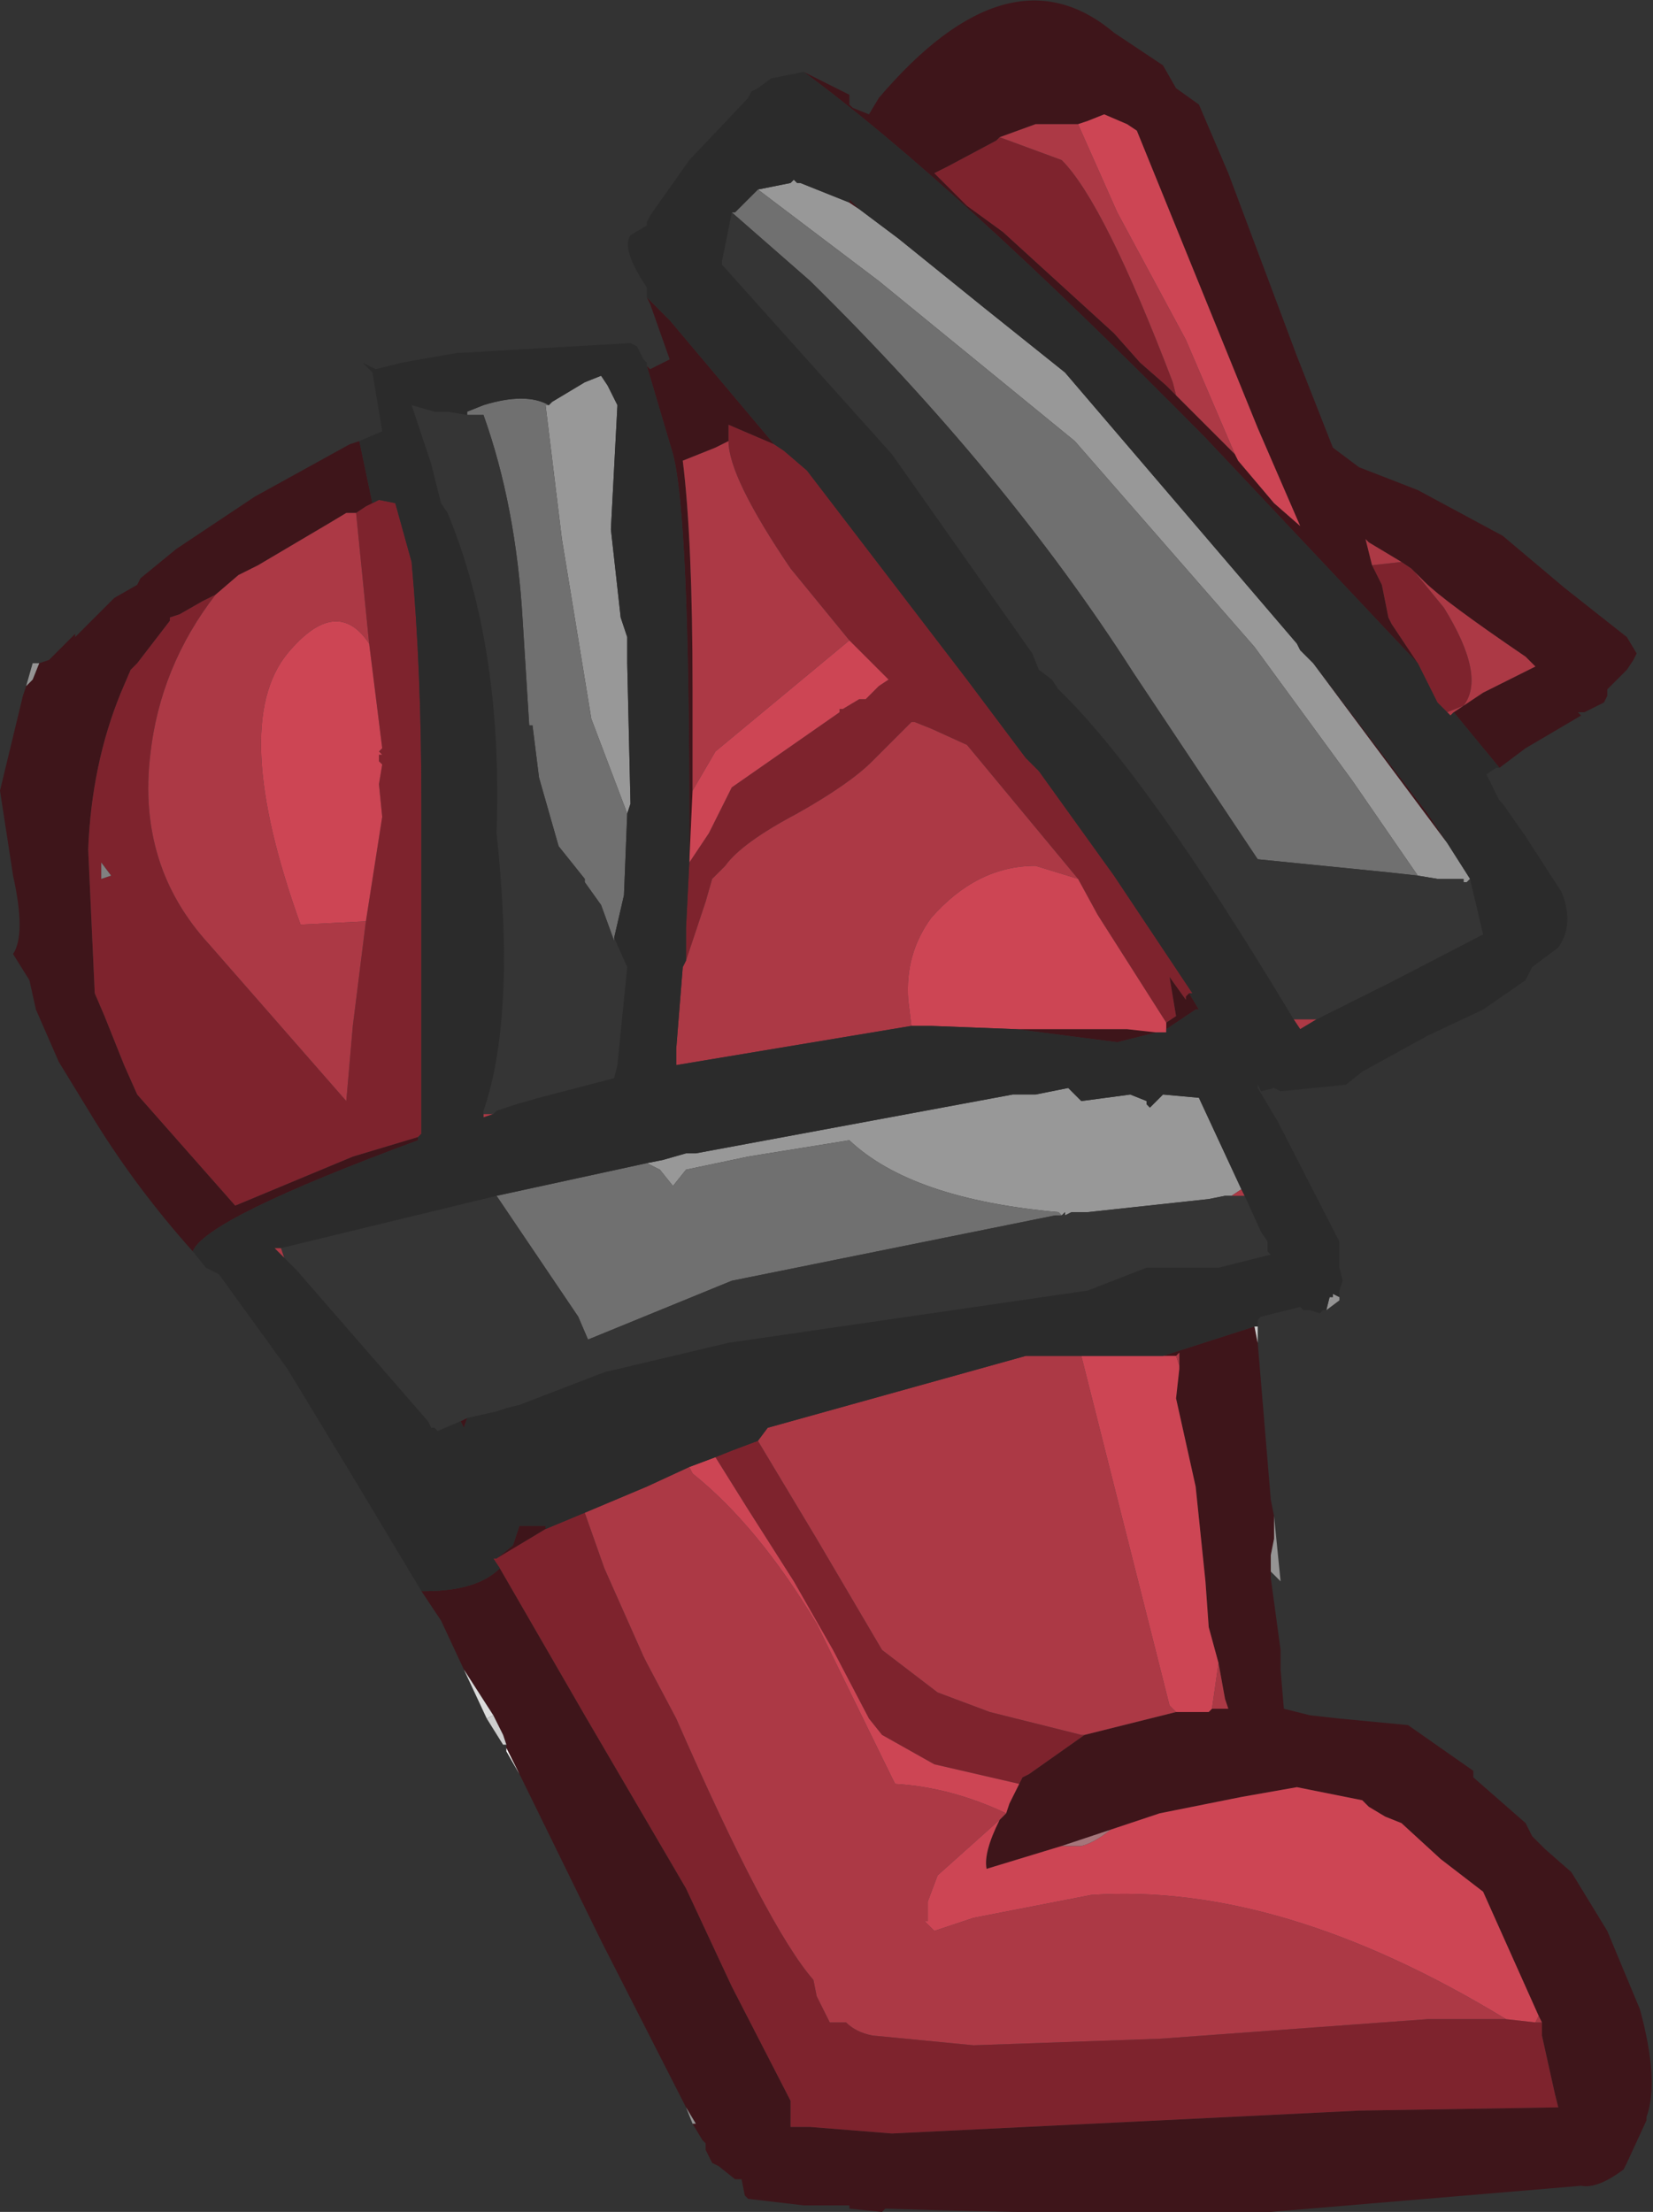 <?xml version="1.0" encoding="UTF-8" standalone="no"?>
<svg xmlns:ffdec="https://www.free-decompiler.com/flash" xmlns:xlink="http://www.w3.org/1999/xlink" ffdec:objectType="shape" height="33.85px" width="25.3px" xmlns="http://www.w3.org/2000/svg">
  <rect width="100%" height="100%" fill="#333333" stroke="none"/>
  <g transform="matrix(1.0, 0.0, 0.0, 1.0, 13.05, 36.05)">
    <path d="M0.1 -32.85 L0.7 -32.4 2.0 -31.35 3.25 -30.35 6.8 -26.2 6.85 -26.1 7.0 -25.95 7.05 -25.9 9.1 -23.15 9.45 -22.6 9.4 -22.55 9.35 -22.55 9.35 -22.6 8.95 -22.6 8.65 -22.65 7.65 -24.1 6.15 -26.15 3.4 -29.3 0.4 -31.75 -1.45 -33.15 -0.95 -33.25 -0.9 -33.3 -0.85 -33.25 -0.8 -33.25 -0.05 -32.95 0.1 -32.85 M-3.15 -18.25 L-2.9 -18.3 -2.55 -18.4 -2.4 -18.4 2.45 -19.3 2.8 -19.3 3.3 -19.4 3.5 -19.2 4.25 -19.3 4.5 -19.2 4.5 -19.15 4.55 -19.1 4.75 -19.3 5.3 -19.25 5.95 -17.85 5.8 -17.75 5.7 -17.75 5.45 -17.7 3.6 -17.5 3.35 -17.5 3.25 -17.45 3.25 -17.5 3.2 -17.45 3.15 -17.5 Q0.9 -17.7 -0.05 -18.6 L-1.6 -18.35 -2.55 -18.15 -2.75 -17.9 -2.95 -18.15 -3.15 -18.25 M-4.65 -29.85 L-4.6 -29.9 -4.1 -30.2 -3.85 -30.3 -3.75 -30.15 -3.6 -29.85 -3.7 -27.95 -3.55 -26.6 -3.45 -26.3 -3.45 -25.9 -3.4 -23.75 -3.45 -23.6 -4.0 -25.05 -4.45 -27.8 -4.7 -29.85 -4.65 -29.85" fill="#989898" fill-rule="evenodd" stroke="none"/>
    <path d="M-0.75 -34.95 L-0.05 -34.6 -0.05 -34.45 0.0 -34.4 0.25 -34.3 0.4 -34.55 Q2.4 -36.9 4.0 -35.55 L4.75 -35.05 4.95 -34.7 5.3 -34.45 5.75 -33.4 6.05 -32.6 6.8 -30.6 7.35 -29.2 7.75 -28.9 8.65 -28.55 9.95 -27.85 10.9 -27.05 11.85 -26.3 12.0 -26.05 11.95 -25.95 11.85 -25.8 11.65 -25.6 11.55 -25.5 11.55 -25.4 11.5 -25.3 11.2 -25.15 11.1 -25.15 11.15 -25.1 10.3 -24.6 9.9 -24.3 9.2 -25.15 9.35 -25.25 9.65 -25.45 10.45 -25.85 10.3 -26.0 Q9.05 -26.85 8.75 -27.15 L8.6 -27.3 8.55 -27.35 8.4 -27.45 7.9 -27.75 7.85 -27.8 7.95 -27.4 8.1 -27.1 8.2 -26.6 8.25 -26.5 8.65 -25.9 5.4 -29.35 Q1.5 -33.3 -0.75 -34.95 M6.2 -15.5 L6.4 -13.1 6.45 -12.85 6.45 -12.5 6.4 -12.25 6.4 -12.0 6.4 -11.9 6.55 -10.8 6.55 -10.5 6.6 -9.9 7.0 -9.8 7.45 -9.75 8.5 -9.65 9.5 -8.95 9.5 -8.85 10.3 -8.15 10.4 -7.95 10.6 -7.75 11.0 -7.4 11.55 -6.5 12.05 -5.3 Q12.35 -4.2 12.15 -3.65 L12.15 -3.6 11.85 -2.95 11.8 -2.85 Q11.4 -2.55 11.15 -2.6 L6.4 -2.2 Q3.5 -2.15 0.5 -2.25 L0.45 -2.2 -0.05 -2.25 -0.05 -2.3 -0.75 -2.3 -1.6 -2.4 -1.65 -2.45 -1.7 -2.7 -1.8 -2.7 -2.05 -2.9 -2.15 -2.95 -2.25 -3.15 -2.25 -3.25 -2.3 -3.3 -2.45 -3.55 -2.4 -3.55 -2.55 -3.8 -3.85 -6.35 -5.05 -8.8 -5.1 -8.9 -5.3 -9.3 -5.3 -9.35 -5.35 -9.5 -5.5 -9.8 -5.95 -10.5 -6.3 -11.25 -6.6 -11.7 -6.55 -11.7 Q-5.75 -11.7 -5.4 -12.05 L-4.1 -9.8 -2.55 -7.15 -1.85 -5.65 -0.95 -3.9 -0.95 -3.5 -0.65 -3.5 0.6 -3.4 7.75 -3.75 10.8 -3.8 10.75 -4.0 10.55 -4.9 10.55 -5.1 10.5 -5.2 9.65 -7.1 9.0 -7.6 8.4 -8.15 8.15 -8.25 7.9 -8.4 7.8 -8.5 6.8 -8.7 5.95 -8.55 4.7 -8.3 3.95 -8.05 3.2 -7.8 2.05 -7.45 Q2.0 -7.7 2.25 -8.2 L2.35 -8.3 2.4 -8.45 2.55 -8.75 2.6 -8.85 2.7 -8.9 3.55 -9.5 4.95 -9.85 5.0 -9.85 5.05 -9.85 5.45 -9.85 5.5 -9.9 5.75 -9.9 5.7 -10.05 5.6 -10.6 5.45 -11.15 5.4 -11.85 5.25 -13.3 4.95 -14.65 5.0 -15.1 5.0 -15.15 5.0 -15.35 4.95 -15.3 4.75 -15.3 6.15 -15.75 6.2 -15.5 M-10.1 -16.9 Q-10.95 -17.85 -11.6 -18.9 L-12.15 -19.8 -12.5 -20.6 -12.6 -21.05 -12.85 -21.45 Q-12.65 -21.75 -12.85 -22.65 L-13.05 -23.95 -12.7 -25.4 -12.65 -25.55 -12.55 -25.65 -12.45 -25.9 -12.3 -25.95 -11.9 -26.35 -11.9 -26.3 -11.3 -26.9 -10.95 -27.1 -10.9 -27.2 -10.35 -27.65 -9.45 -28.25 -9.15 -28.45 -7.7 -29.25 -7.55 -29.3 -7.35 -28.35 -7.45 -28.3 -7.6 -28.2 -7.75 -28.2 -8.0 -28.05 -9.1 -27.4 -9.4 -27.25 -9.75 -26.95 -9.95 -26.85 -10.3 -26.65 -10.45 -26.6 -10.45 -26.55 -10.95 -25.9 -11.05 -25.8 -11.2 -25.45 Q-11.65 -24.35 -11.7 -23.05 L-11.6 -20.85 -11.45 -20.5 -11.15 -19.75 -10.95 -19.3 -9.45 -17.6 -7.65 -18.35 -6.65 -18.65 -6.65 -18.6 Q-9.9 -17.4 -10.1 -16.9 M-3.15 -30.45 L-3.1 -30.4 -2.8 -30.55 -3.1 -31.4 -3.15 -31.5 -2.8 -31.15 -1.2 -29.25 -1.9 -29.55 -1.9 -29.3 -2.1 -29.2 -2.6 -29.0 Q-2.45 -27.8 -2.45 -25.5 L-2.45 -25.45 -2.45 -23.95 -2.5 -22.85 -2.5 -23.45 Q-2.5 -28.15 -2.75 -29.1 L-3.15 -30.45 M5.85 -29.1 L5.9 -29.0 6.45 -28.35 6.85 -28.0 6.2 -29.5 4.35 -34.05 4.2 -34.15 3.85 -34.3 3.6 -34.2 3.45 -34.15 2.8 -34.15 2.25 -33.95 2.2 -33.9 1.45 -33.5 1.25 -33.4 1.75 -32.9 2.3 -32.5 4.0 -30.95 4.4 -30.5 4.8 -30.15 4.95 -30.0 5.85 -29.1 M7.05 -25.9 L8.8 -23.6 9.1 -23.15 7.05 -25.9 M-0.05 -32.95 L-0.05 -33.0 0.1 -32.85 -0.05 -32.95 M4.8 -20.4 L4.95 -20.5 4.85 -21.1 5.1 -20.75 5.1 -20.8 5.15 -20.85 5.3 -20.6 5.25 -20.6 4.8 -20.3 4.8 -20.4 M2.5 -20.3 L4.2 -20.3 4.65 -20.25 4.05 -20.1 2.5 -20.3 M-5.9 -14.35 L-5.95 -14.2 -6.0 -14.3 -5.9 -14.35 M-4.7 -12.65 L-5.45 -12.2 -5.2 -12.4 -5.1 -12.7 -4.7 -12.7 -4.7 -12.65" fill="#3e151a" fill-rule="evenodd" stroke="none"/>
    <path d="M-1.85 -32.8 L-1.8 -32.8 -1.45 -33.15 0.4 -31.75 3.4 -29.3 6.15 -26.15 7.65 -24.1 8.65 -22.65 8.2 -22.7 6.2 -22.9 4.3 -25.75 Q2.35 -28.8 -0.65 -31.75 L-1.85 -32.8 M-5.45 -17.75 L-3.15 -18.25 -2.95 -18.15 -2.75 -17.9 -2.55 -18.15 -1.6 -18.35 -0.05 -18.6 Q0.9 -17.7 3.15 -17.5 L3.2 -17.45 3.1 -17.45 -1.85 -16.45 -4.05 -15.55 -4.2 -15.9 -5.45 -17.75 M-5.9 -29.7 L-5.9 -29.75 -5.65 -29.85 Q-5.0 -30.05 -4.65 -29.85 L-4.7 -29.85 -4.45 -27.8 -4.0 -25.05 -3.45 -23.6 -3.5 -22.35 -3.65 -21.7 -3.65 -21.65 -3.85 -22.2 -4.1 -22.55 -4.1 -22.6 -4.5 -23.1 -4.8 -24.15 -4.9 -24.95 -4.95 -24.95 -5.05 -26.55 Q-5.15 -28.3 -5.65 -29.7 L-5.9 -29.7" fill="#707070" fill-rule="evenodd" stroke="none"/>
    <path d="M9.45 -22.6 L9.65 -21.75 8.3 -21.05 7.2 -20.5 7.1 -20.45 6.75 -20.45 Q4.5 -24.2 3.15 -25.5 L3.05 -25.65 2.85 -25.8 2.75 -26.05 0.6 -29.1 -2.0 -32.0 -2.0 -32.05 -1.85 -32.8 -0.65 -31.75 Q2.35 -28.8 4.3 -25.75 L6.2 -22.9 8.2 -22.7 8.65 -22.65 8.95 -22.6 9.35 -22.6 9.35 -22.55 9.4 -22.55 9.45 -22.6 M6.0 -17.75 L6.25 -17.2 6.35 -17.05 6.35 -16.9 6.4 -16.85 5.6 -16.65 4.5 -16.65 3.6 -16.3 -1.9 -15.5 -3.8 -15.05 -5.1 -14.55 -5.3 -14.5 -5.45 -14.45 -5.9 -14.35 -6.0 -14.3 -6.35 -14.15 -6.4 -14.2 -6.45 -14.2 -6.5 -14.3 -8.5 -16.6 -8.7 -16.8 -8.75 -16.95 -5.45 -17.75 -4.2 -15.9 -4.05 -15.55 -1.85 -16.45 3.1 -17.45 3.2 -17.45 3.25 -17.5 3.25 -17.45 3.35 -17.5 3.6 -17.5 5.45 -17.7 5.7 -17.75 5.8 -17.75 6.0 -17.75 M-5.65 -19.0 L-5.65 -19.05 Q-5.15 -20.5 -5.45 -23.3 -5.35 -26.15 -6.2 -28.2 L-6.3 -28.35 -6.45 -28.95 -6.75 -29.85 -6.4 -29.75 -6.2 -29.75 -5.9 -29.7 -5.65 -29.7 Q-5.15 -28.3 -5.05 -26.55 L-4.95 -24.95 -4.9 -24.95 -4.8 -24.15 -4.5 -23.1 -4.1 -22.6 -4.1 -22.55 -3.85 -22.2 -3.65 -21.65 -3.65 -21.7 -3.45 -21.25 -3.6 -19.75 -3.65 -19.55 -4.8 -19.25 -5.15 -19.15 -5.45 -19.05 -5.5 -19.0 -5.6 -19.0 -5.65 -19.0" fill="#353535" fill-rule="evenodd" stroke="none"/>
    <path d="M8.65 -25.9 L8.25 -26.5 8.2 -26.6 8.1 -27.1 7.95 -27.4 8.4 -27.45 8.55 -27.35 8.6 -27.3 9.05 -26.75 Q9.7 -25.7 9.35 -25.25 L9.1 -25.15 8.95 -25.3 8.65 -25.9 M4.95 -30.0 L4.8 -30.15 4.4 -30.5 4.0 -30.95 2.3 -32.5 1.75 -32.9 1.25 -33.4 1.45 -33.5 2.2 -33.9 2.25 -33.95 3.2 -33.6 Q3.85 -32.95 4.9 -30.2 L4.95 -30.0 M3.45 -22.6 L1.75 -24.65 1.2 -24.9 0.95 -25.0 0.9 -25.0 0.3 -24.4 Q-0.05 -24.05 -0.85 -23.6 -1.7 -23.15 -1.95 -22.8 L-2.15 -22.6 -2.25 -22.25 -2.3 -22.1 -2.55 -21.35 -2.55 -21.85 -2.5 -22.85 -2.2 -23.3 -1.85 -24.0 -0.2 -25.15 -0.2 -25.2 -0.15 -25.2 0.1 -25.35 0.2 -25.35 0.3 -25.45 0.35 -25.5 0.4 -25.55 0.55 -25.65 -0.05 -26.25 -0.95 -27.35 Q-1.9 -28.75 -1.9 -29.3 L-1.9 -29.55 -1.2 -29.25 -1.05 -29.15 -0.7 -28.85 1.75 -25.65 2.65 -24.45 2.85 -24.25 4.0 -22.65 5.2 -20.85 5.15 -20.85 5.1 -20.8 5.1 -20.75 4.85 -21.1 4.95 -20.5 4.8 -20.4 3.75 -22.05 3.45 -22.6 M-1.45 -14.0 L-0.55 -12.5 0.45 -10.8 1.3 -10.15 2.1 -9.85 3.5 -9.5 3.55 -9.5 2.7 -8.9 2.6 -8.85 2.55 -8.75 1.25 -9.05 0.45 -9.5 0.25 -9.75 -0.3 -10.8 -0.9 -11.85 -1.6 -12.95 -2.1 -13.75 -1.85 -13.85 -1.45 -14.0 M10.55 -5.1 L10.55 -4.9 10.75 -4.0 10.8 -3.8 7.75 -3.75 0.6 -3.4 -0.65 -3.5 -0.95 -3.5 -0.95 -3.9 -1.85 -5.65 -2.55 -7.15 -4.1 -9.8 -5.4 -12.05 -5.5 -12.2 -5.45 -12.2 -4.7 -12.65 -4.1 -12.9 -3.8 -12.05 -3.2 -10.7 -3.15 -10.6 -2.7 -9.75 Q-1.3 -6.55 -0.6 -5.75 L-0.55 -5.5 -0.35 -5.1 -0.3 -5.1 -0.1 -5.1 Q0.05 -4.95 0.3 -4.9 L1.85 -4.75 4.7 -4.85 8.8 -5.15 10.0 -5.15 10.45 -5.1 10.55 -5.1 M-6.65 -18.65 L-7.65 -18.35 -9.45 -17.6 -10.95 -19.3 -11.15 -19.75 -11.45 -20.5 -11.6 -20.85 -11.7 -23.05 Q-11.65 -24.35 -11.2 -25.45 L-11.05 -25.8 -10.95 -25.9 -10.45 -26.55 -10.45 -26.6 -10.3 -26.65 -9.95 -26.85 -9.75 -26.95 Q-10.6 -25.85 -10.75 -24.5 -10.95 -22.8 -9.85 -21.6 L-7.75 -19.2 -7.65 -20.35 -7.45 -21.95 -7.2 -23.55 -7.25 -24.05 -7.2 -24.35 -7.25 -24.4 -7.25 -24.5 -7.2 -24.5 -7.25 -24.55 -7.2 -24.6 -7.4 -26.2 -7.55 -27.7 -7.6 -28.2 -7.45 -28.3 -7.35 -28.35 -7.25 -28.4 -7.0 -28.35 -6.75 -27.45 Q-6.6 -25.8 -6.6 -23.75 L-6.6 -18.7 -6.65 -18.65 M-11.5 -22.6 L-11.35 -22.65 -11.5 -22.85 -11.5 -22.6" fill="#7e232d" fill-rule="evenodd" stroke="none"/>
    <path d="M7.95 -27.4 L7.85 -27.8 7.9 -27.75 8.4 -27.45 7.95 -27.4 M8.6 -27.3 L8.75 -27.15 Q9.05 -26.85 10.3 -26.0 L10.45 -25.85 9.65 -25.45 9.35 -25.25 9.2 -25.15 9.15 -25.1 9.1 -25.15 9.35 -25.25 Q9.7 -25.7 9.05 -26.75 L8.6 -27.3 M5.85 -29.1 L4.95 -30.0 4.9 -30.2 Q3.85 -32.95 3.2 -33.6 L2.25 -33.95 2.8 -34.15 3.45 -34.15 4.05 -32.8 5.1 -30.85 5.85 -29.1 M7.1 -20.45 L6.85 -20.3 6.75 -20.45 7.1 -20.45 M-2.55 -21.35 L-2.3 -22.1 -2.25 -22.25 -2.15 -22.6 -1.95 -22.8 Q-1.7 -23.15 -0.85 -23.6 -0.05 -24.05 0.3 -24.4 L0.9 -25.0 0.95 -25.0 1.2 -24.9 1.75 -24.65 3.45 -22.6 2.8 -22.8 Q1.9 -22.8 1.2 -22.0 0.8 -21.45 0.85 -20.75 L0.9 -20.35 -2.7 -19.75 -2.7 -20.0 -2.6 -21.25 -2.55 -21.35 M-1.9 -29.3 Q-1.9 -28.75 -0.95 -27.35 L-0.05 -26.25 -2.1 -24.55 -2.45 -23.95 -2.45 -25.45 -2.45 -25.5 Q-2.45 -27.8 -2.6 -29.0 L-2.1 -29.2 -1.9 -29.3 M5.95 -17.85 L6.0 -17.75 5.8 -17.75 5.95 -17.85 M-8.7 -16.8 L-8.75 -16.85 -8.85 -16.95 -8.75 -16.95 -8.7 -16.8 M3.5 -15.3 L4.85 -9.95 4.95 -9.85 3.55 -9.5 3.5 -9.5 2.1 -9.85 1.3 -10.15 0.45 -10.8 -0.55 -12.5 -1.45 -14.0 -1.3 -14.2 2.65 -15.3 3.5 -15.3 M5.5 -9.9 L5.6 -10.6 5.7 -10.05 5.75 -9.9 5.5 -9.9 M5.0 -15.15 L4.95 -15.3 5.0 -15.35 5.0 -15.15 M10.5 -5.2 L10.55 -5.1 10.45 -5.1 10.5 -5.2 M-2.5 -13.6 L-2.45 -13.5 Q-1.45 -12.7 -0.55 -11.2 L0.6 -8.85 0.65 -8.75 Q1.5 -8.7 2.35 -8.3 L2.25 -8.2 1.3 -7.35 1.15 -6.95 1.15 -6.65 1.1 -6.65 1.25 -6.5 1.85 -6.7 3.65 -7.05 Q6.55 -7.25 10.0 -5.15 L8.8 -5.15 4.7 -4.85 1.85 -4.75 0.3 -4.9 Q0.05 -4.95 -0.1 -5.1 L-0.3 -5.1 -0.35 -5.1 -0.55 -5.5 -0.6 -5.75 Q-1.3 -6.55 -2.7 -9.75 L-3.15 -10.6 -3.2 -10.7 -3.8 -12.05 -4.1 -12.9 -3.15 -13.3 -2.5 -13.6 M-9.75 -26.95 L-9.4 -27.25 -9.1 -27.4 -8.0 -28.05 -7.75 -28.2 -7.6 -28.2 -7.55 -27.7 -7.4 -26.2 Q-7.9 -26.95 -8.65 -26.05 -9.55 -24.95 -8.45 -21.9 L-7.45 -21.95 -7.65 -20.35 -7.75 -19.2 -9.85 -21.6 Q-10.95 -22.8 -10.75 -24.5 -10.6 -25.85 -9.75 -26.95 M-5.5 -19.0 L-5.65 -18.95 -5.65 -19.0 -5.6 -19.0 -5.5 -19.0" fill="#ac3945" fill-rule="evenodd" stroke="none"/>
    <path d="M3.45 -34.15 L3.6 -34.2 3.85 -34.3 4.2 -34.15 4.35 -34.05 6.2 -29.5 6.85 -28.0 6.45 -28.35 5.9 -29.0 5.85 -29.1 5.1 -30.85 4.05 -32.8 3.45 -34.15 M3.45 -22.6 L3.75 -22.05 4.8 -20.4 4.8 -20.3 4.8 -20.25 4.65 -20.25 4.2 -20.3 2.5 -20.3 1.2 -20.35 0.9 -20.35 0.85 -20.75 Q0.8 -21.45 1.2 -22.0 1.9 -22.8 2.8 -22.8 L3.45 -22.6 M-0.05 -26.25 L0.55 -25.65 0.4 -25.55 0.35 -25.5 0.3 -25.45 0.2 -25.35 0.1 -25.35 -0.15 -25.2 -0.2 -25.2 -0.2 -25.15 -1.85 -24.0 -2.2 -23.3 -2.5 -22.85 -2.45 -23.95 -2.1 -24.55 -0.05 -26.25 M3.5 -15.3 L4.75 -15.3 4.95 -15.3 5.0 -15.15 5.0 -15.1 4.95 -14.65 5.25 -13.3 5.4 -11.85 5.45 -11.15 5.6 -10.6 5.5 -9.9 5.45 -9.85 5.05 -9.85 5.0 -9.85 4.95 -9.85 4.85 -9.95 3.5 -15.3 M3.95 -8.05 L4.7 -8.3 5.95 -8.55 6.8 -8.7 7.8 -8.5 7.9 -8.4 8.15 -8.25 8.4 -8.15 9.0 -7.6 9.65 -7.1 10.5 -5.2 10.45 -5.1 10.0 -5.15 Q6.55 -7.25 3.65 -7.05 L1.85 -6.7 1.25 -6.5 1.1 -6.65 1.15 -6.65 1.15 -6.95 1.3 -7.35 2.25 -8.2 Q2.0 -7.7 2.05 -7.45 L3.2 -7.8 3.5 -7.8 Q3.7 -7.85 3.95 -8.05 M-2.1 -13.75 L-1.6 -12.95 -0.9 -11.85 -0.3 -10.8 0.25 -9.75 0.45 -9.5 1.25 -9.05 2.55 -8.75 2.4 -8.45 2.35 -8.3 Q1.5 -8.7 0.65 -8.75 L0.6 -8.85 -0.55 -11.2 Q-1.45 -12.7 -2.45 -13.5 L-2.5 -13.6 -2.1 -13.75 M-7.45 -21.95 L-8.45 -21.9 Q-9.55 -24.95 -8.65 -26.05 -7.9 -26.95 -7.4 -26.2 L-7.2 -24.6 -7.25 -24.55 -7.2 -24.5 -7.25 -24.5 -7.25 -24.4 -7.2 -24.35 -7.25 -24.05 -7.2 -23.55 -7.45 -21.95" fill="#cd4554" fill-rule="evenodd" stroke="none"/>
    <path d="M7.45 -16.2 L7.45 -16.15 7.25 -16.0 7.3 -16.2 7.35 -16.2 7.35 -16.25 7.45 -16.2 M6.45 -12.85 L6.55 -11.85 6.4 -12.0 6.4 -12.25 6.45 -12.5 6.45 -12.85 M-2.45 -3.55 L-2.55 -3.8 -2.4 -3.55 -2.45 -3.55 M-12.65 -25.55 L-12.55 -25.9 -12.45 -25.9 -12.55 -25.65 -12.65 -25.55" fill="#959494" fill-rule="evenodd" stroke="none"/>
    <path d="M-11.5 -22.6 L-11.5 -22.85 -11.35 -22.65 -11.5 -22.6" fill="#818181" fill-rule="evenodd" stroke="none"/>
    <path d="M-5.6 -9.75 L-5.95 -10.5 -5.5 -9.8 -5.6 -9.75" fill="#dbdbdb" fill-rule="evenodd" stroke="none"/>
    <path d="M6.2 -15.75 L6.2 -15.5 6.15 -15.75 6.2 -15.75 M-5.3 -9.35 L-5.35 -9.35 -5.6 -9.75 -5.5 -9.8 -5.35 -9.5 -5.3 -9.35" fill="#cdcdcd" fill-rule="evenodd" stroke="none"/>
    <path d="M-5.1 -8.9 L-5.3 -9.25 -5.3 -9.3 -5.1 -8.9" fill="#ffffff" fill-rule="evenodd" stroke="none"/>
    <path d="M3.2 -7.8 L3.95 -8.05 Q3.7 -7.85 3.5 -7.8 L3.2 -7.8" fill="#a6757a" fill-rule="evenodd" stroke="none"/>
    <path d="M-0.75 -34.95 Q1.5 -33.3 5.4 -29.35 L8.65 -25.9 8.95 -25.3 9.1 -25.15 9.15 -25.1 9.2 -25.15 9.9 -24.3 9.85 -24.3 9.7 -24.2 9.9 -23.8 9.95 -23.75 10.3 -23.25 10.85 -22.4 Q11.05 -21.9 10.8 -21.55 L10.4 -21.25 10.3 -21.05 9.65 -20.6 8.8 -20.2 7.8 -19.65 7.55 -19.45 6.55 -19.35 6.45 -19.4 6.25 -19.35 6.2 -19.45 6.2 -19.4 6.5 -18.9 7.45 -17.05 7.45 -16.65 7.5 -16.45 7.45 -16.3 7.45 -16.2 7.35 -16.25 7.35 -16.2 7.3 -16.2 7.25 -16.0 7.2 -16.0 7.15 -15.95 7.0 -16.0 6.9 -16.0 6.85 -16.05 6.25 -15.9 6.2 -15.85 6.2 -15.75 6.15 -15.75 4.75 -15.3 3.5 -15.3 2.65 -15.3 -1.3 -14.2 -1.45 -14.0 -1.85 -13.85 -2.1 -13.75 -2.5 -13.6 -3.15 -13.3 -4.1 -12.9 -4.7 -12.65 -4.7 -12.7 -5.1 -12.7 -5.2 -12.4 -5.45 -12.2 -5.5 -12.2 -5.4 -12.05 Q-5.75 -11.7 -6.55 -11.7 L-6.6 -11.7 -7.65 -13.45 -8.65 -15.1 -9.7 -16.55 -9.9 -16.65 -10.1 -16.9 Q-9.9 -17.4 -6.65 -18.6 L-6.65 -18.65 -6.6 -18.7 -6.6 -23.75 Q-6.6 -25.8 -6.75 -27.45 L-7.0 -28.35 -7.25 -28.4 -7.35 -28.35 -7.55 -29.3 -7.2 -29.45 -7.35 -30.35 -7.5 -30.5 -7.3 -30.4 -6.9 -30.5 -6.05 -30.65 -6.0 -30.65 -3.4 -30.8 -3.3 -30.75 -3.2 -30.55 -3.15 -30.5 -3.15 -30.45 -2.75 -29.1 Q-2.5 -28.15 -2.5 -23.45 L-2.5 -22.85 -2.55 -21.85 -2.55 -21.35 -2.6 -21.25 -2.7 -20.0 -2.7 -19.75 0.9 -20.35 1.2 -20.35 2.5 -20.3 4.05 -20.1 4.65 -20.25 4.8 -20.25 4.8 -20.3 5.25 -20.6 5.3 -20.6 5.15 -20.85 5.2 -20.85 4.0 -22.65 2.85 -24.25 2.65 -24.45 1.75 -25.65 -0.7 -28.85 -1.05 -29.15 -1.2 -29.25 -2.8 -31.15 -3.15 -31.5 -3.15 -31.65 Q-3.55 -32.25 -3.4 -32.45 L-3.15 -32.6 -3.15 -32.65 -3.1 -32.75 -2.5 -33.6 -1.6 -34.55 -1.55 -34.65 -1.45 -34.7 -1.25 -34.85 -0.75 -34.95 M7.05 -25.9 L7.0 -25.95 6.85 -26.1 6.8 -26.2 3.25 -30.35 2.0 -31.35 0.7 -32.4 0.1 -32.85 -0.05 -33.0 -0.05 -32.95 -0.8 -33.25 -0.85 -33.25 -0.9 -33.3 -0.95 -33.25 -1.45 -33.15 -1.8 -32.8 -1.85 -32.8 -2.0 -32.05 -2.0 -32.0 0.6 -29.1 2.75 -26.05 2.85 -25.8 3.05 -25.65 3.15 -25.5 Q4.5 -24.2 6.75 -20.45 L6.85 -20.3 7.1 -20.45 7.2 -20.5 8.3 -21.05 9.65 -21.75 9.45 -22.6 9.1 -23.15 8.8 -23.6 7.05 -25.9 M5.95 -17.85 L5.3 -19.25 4.75 -19.3 4.55 -19.1 4.5 -19.15 4.5 -19.2 4.25 -19.3 3.5 -19.2 3.3 -19.4 2.8 -19.3 2.45 -19.3 -2.4 -18.4 -2.55 -18.4 -2.9 -18.3 -3.15 -18.25 -5.45 -17.75 -8.75 -16.95 -8.85 -16.95 -8.75 -16.85 -8.7 -16.8 -8.5 -16.6 -6.5 -14.3 -6.45 -14.2 -6.4 -14.2 -6.35 -14.15 -6.0 -14.3 -5.95 -14.2 -5.9 -14.35 -5.45 -14.45 -5.3 -14.5 -5.1 -14.55 -3.8 -15.05 -1.9 -15.5 3.6 -16.3 4.5 -16.65 5.6 -16.65 6.4 -16.85 6.35 -16.9 6.35 -17.05 6.25 -17.2 6.0 -17.75 5.95 -17.85 M-5.9 -29.7 L-6.2 -29.75 -6.4 -29.75 -6.75 -29.85 -6.45 -28.95 -6.3 -28.35 -6.2 -28.2 Q-5.35 -26.15 -5.45 -23.3 -5.15 -20.5 -5.65 -19.05 L-5.65 -19.0 -5.65 -18.95 -5.5 -19.0 -5.45 -19.05 -5.15 -19.15 -4.8 -19.25 -3.65 -19.55 -3.6 -19.75 -3.45 -21.25 -3.65 -21.7 -3.5 -22.35 -3.45 -23.6 -3.4 -23.75 -3.45 -25.9 -3.45 -26.3 -3.55 -26.6 -3.7 -27.95 -3.6 -29.85 -3.75 -30.15 -3.85 -30.3 -4.1 -30.2 -4.6 -29.9 -4.65 -29.85 Q-5.0 -30.05 -5.65 -29.85 L-5.9 -29.75 -5.9 -29.7" fill="#2b2b2b" fill-rule="evenodd" stroke="none"/>
  </g>
</svg>
